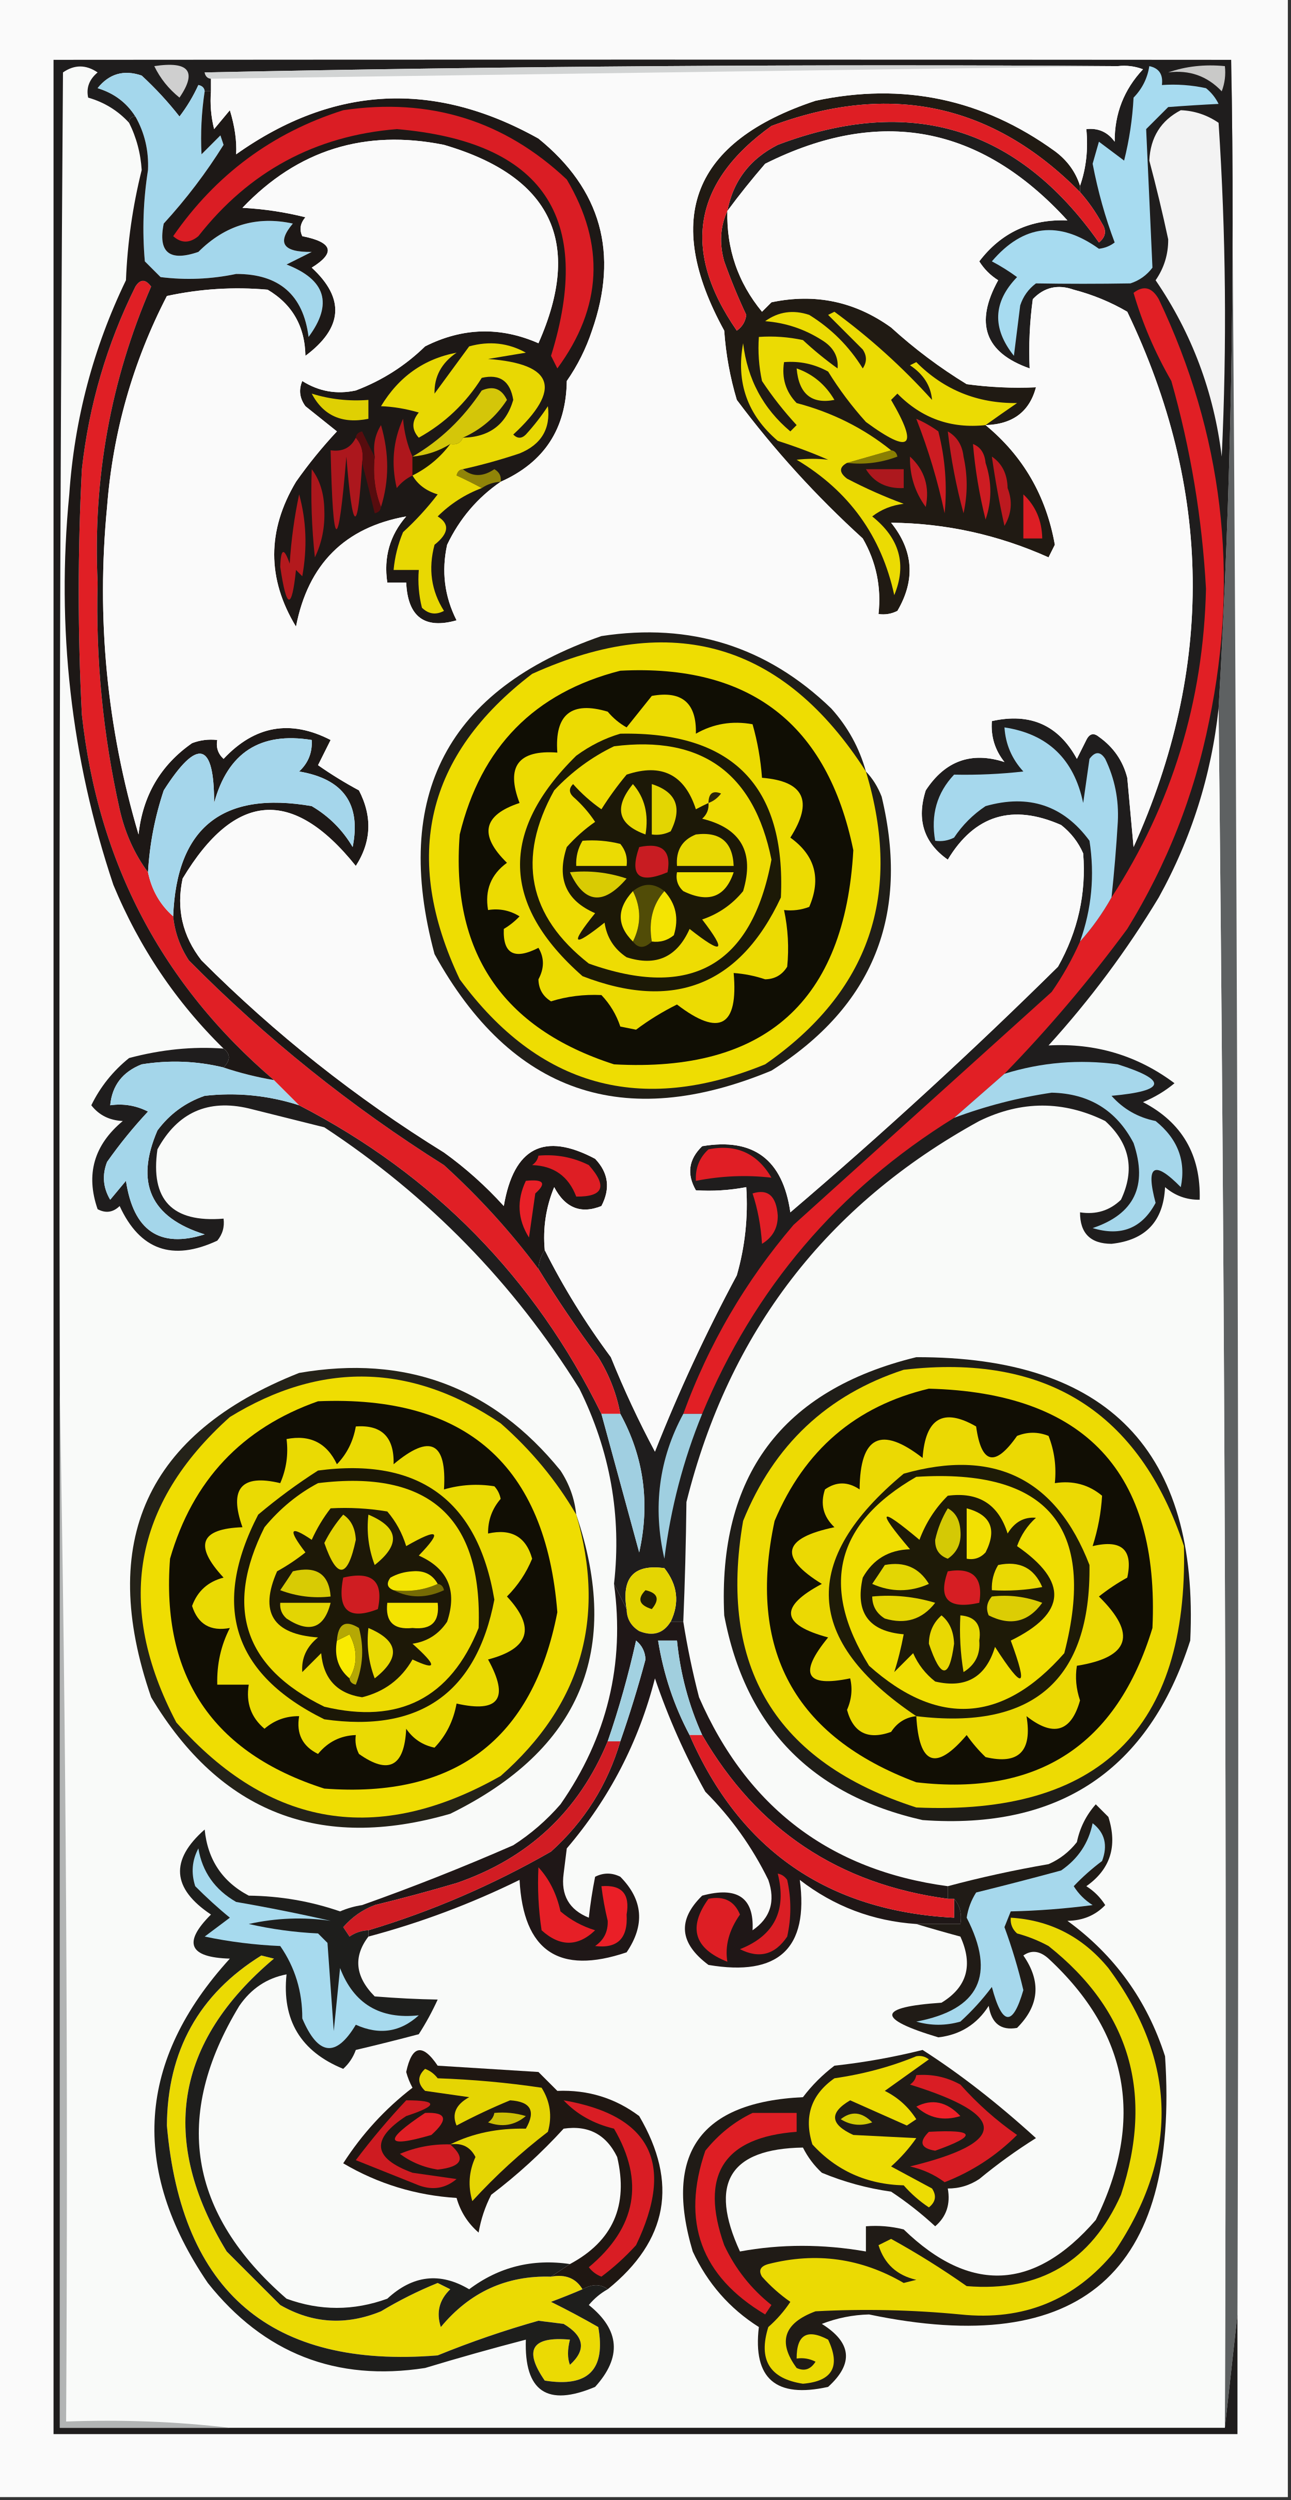 <?xml version="1.0" encoding="UTF-8"?>
<!DOCTYPE svg PUBLIC "-//W3C//DTD SVG 1.1//EN" "http://www.w3.org/Graphics/SVG/1.1/DTD/svg11.dtd">
<svg xmlns="http://www.w3.org/2000/svg" version="1.1" width="205px" height="397px" style="shape-rendering:geometricPrecision; text-rendering:geometricPrecision; image-rendering:optimizeQuality; fill-rule:evenodd; clip-rule:evenodd" xmlns:xlink="http://www.w3.org/1999/xlink">
<rect width="100%" height="100%" fill="#333333" stroke="none"/>
<g><path style="opacity:1" fill="#fafafa" d="M -0.5,-0.5 C 67.833,-0.5 136.167,-0.5 204.5,-0.5C 204.5,131.833 204.5,264.167 204.5,396.5C 136.167,396.5 67.833,396.5 -0.5,396.5C -0.5,264.167 -0.5,131.833 -0.5,-0.5 Z"/></g>
<g><path style="opacity:1" fill="#5e6162" d="M 195.5,9.5 C 196.5,128.666 196.833,247.999 196.5,367.5C 195.833,373.5 195.167,379.5 194.5,385.5C 194.833,294.332 194.499,203.332 193.5,112.5C 195.471,78.321 196.137,43.987 195.5,9.5 Z"/></g>
<g><path style="opacity:1" fill="#f9faf9" d="M 20.5,19.5 C 21.665,21.835 22.332,24.335 22.5,27C 21.069,32.734 20.236,38.567 20,44.5C 14.818,55.228 11.818,66.561 11,78.5C 8.934,99.699 11.268,120.366 18,140.5C 22.123,150.441 27.956,159.108 35.5,166.5C 30.609,166.14 25.609,166.64 20.5,168C 17.93,170.067 15.93,172.567 14.5,175.5C 15.714,177.069 17.381,177.902 19.5,178C 14.917,181.81 13.584,186.476 15.5,192C 16.784,192.684 17.951,192.517 19,191.5C 22.213,198.482 27.38,200.315 34.5,197C 35.337,195.989 35.67,194.822 35.5,193.5C 27.342,194.177 23.842,190.51 25,182.5C 28.187,176.643 33.02,174.477 39.5,176C 43.5,177 47.5,178 51.5,179C 68.046,189.879 81.546,203.712 92,220.5C 96.891,230.376 98.725,240.709 97.5,251.5C 99.24,264.208 96.407,275.875 89,286.5C 86.795,289.04 84.295,291.207 81.5,293C 73.519,296.488 65.519,299.654 57.5,302.5C 56.305,302.678 55.139,303.011 54,303.5C 49.335,301.891 44.501,301.058 39.5,301C 35.306,298.787 32.972,295.287 32.5,290.5C 26.967,295.362 27.301,299.862 33.5,304C 28.998,308.484 29.998,310.817 36.5,311C 21.792,327.141 20.625,344.307 33,362.5C 41.899,373.688 53.399,378.188 67.5,376C 72.84,374.385 78.173,372.885 83.5,371.5C 83.225,379.722 86.892,382.222 94.5,379C 98.769,374.291 98.436,369.958 93.5,366C 94.373,364.955 95.373,364.122 96.5,363.5C 106.056,355.774 107.723,346.608 101.5,336C 97.685,333.14 93.352,331.807 88.5,332C 87.5,331 86.5,330 85.5,329C 80.167,328.667 74.833,328.333 69.5,328C 67.08,324.414 65.413,324.747 64.5,329C 64.736,329.873 65.069,330.707 65.5,331.5C 61.153,334.848 57.486,338.848 54.5,343.5C 60.033,346.761 66.033,348.594 72.5,349C 73.116,351.179 74.283,353.012 76,354.5C 76.36,352.392 77.027,350.392 78,348.5C 82.133,345.369 85.966,341.869 89.5,338C 93.427,337.421 96.26,338.921 98,342.5C 99.819,350.187 97.319,355.854 90.5,359.5C 84.555,358.62 79.221,359.954 74.5,363.5C 69.882,360.753 65.548,361.253 61.5,365C 56.14,366.944 50.807,366.944 45.5,365C 29.904,351.465 27.404,335.965 38,318.5C 39.886,315.758 42.386,314.091 45.5,313.5C 44.745,320.746 47.745,325.746 54.5,328.5C 55.415,327.672 56.081,326.672 56.5,325.5C 59.848,324.713 63.181,323.879 66.5,323C 67.627,321.247 68.627,319.413 69.5,317.5C 66.335,317.449 63.002,317.282 59.5,317C 56.395,313.866 56.062,310.699 58.5,307.5C 66.786,305.293 74.786,302.293 82.5,298.5C 83.094,309.798 88.761,313.632 99.5,310C 102.448,305.659 102.115,301.659 98.5,298C 97.167,297.333 95.833,297.333 94.5,298C 94.067,300.172 93.734,302.339 93.5,304.5C 90.37,303.244 89.036,300.91 89.5,297.5C 89.667,296.167 89.833,294.833 90,293.5C 96.749,285.591 101.416,276.591 104,266.5C 106.117,272.736 108.784,278.736 112,284.5C 116.109,288.61 119.443,293.277 122,298.5C 123.168,301.893 122.334,304.559 119.5,306.5C 119.766,301.325 117.099,299.491 111.5,301C 107.537,304.883 107.87,308.549 112.5,312C 123.61,313.885 128.443,309.385 127,298.5C 132.45,302.706 138.616,305.039 145.5,305.5C 147.698,306.165 150.031,306.832 152.5,307.5C 154.559,312.033 153.559,315.533 149.5,318C 139.254,318.691 139.087,320.525 149,323.5C 152.466,323.101 155.132,321.434 157,318.5C 157.436,321.284 158.936,322.45 161.5,322C 165.037,318.471 165.37,314.637 162.5,310.5C 163.79,309.592 165.123,309.759 166.5,311C 179.269,322.853 181.769,336.686 174,352.5C 164.253,363.745 154.086,364.245 143.5,354C 141.527,353.505 139.527,353.338 137.5,353.5C 137.5,354.833 137.5,356.167 137.5,357.5C 130.655,356.307 123.989,356.307 117.5,357.5C 112.516,346.686 115.849,341.186 127.5,341C 128.257,342.512 129.257,343.846 130.5,345C 134.029,346.466 137.695,347.466 141.5,348C 143.977,349.643 146.31,351.476 148.5,353.5C 150.283,351.977 150.949,349.977 150.5,347.5C 152.308,347.509 153.975,347.009 155.5,346C 158.366,343.631 161.366,341.465 164.5,339.5C 158.375,333.925 152.375,329.259 146.5,325.5C 141.892,326.652 137.225,327.485 132.5,328C 130.597,329.447 128.93,331.114 127.5,333C 111.202,333.775 105.369,341.942 110,357.5C 112.352,362.559 115.852,366.559 120.5,369.5C 119.529,377.685 123.196,380.852 131.5,379C 135.582,375.303 135.249,371.97 130.5,369C 132.909,368.065 135.409,367.565 138,367.5C 171.632,374.538 187.299,360.872 185,326.5C 182.147,317.613 176.981,310.447 169.5,305C 171.941,304.964 173.941,304.131 175.5,302.5C 174.737,301.281 173.737,300.281 172.5,299.5C 176.314,296.813 177.48,293.147 176,288.5C 175.333,287.833 174.667,287.167 174,286.5C 172.473,288.221 171.473,290.221 171,292.5C 169.786,294.049 168.286,295.215 166.5,296C 161.027,296.942 155.694,298.109 150.5,299.5C 131.801,296.988 118.634,286.988 111,269.5C 109.972,265.527 109.139,261.527 108.5,257.5C 108.757,251.35 108.924,245.016 109,238.5C 115.741,211.481 131.241,191.314 155.5,178C 162.195,174.735 168.861,174.735 175.5,178C 179.414,181.569 180.247,185.736 178,190.5C 176.211,192.229 174.044,192.896 171.5,192.5C 171.489,195.822 173.155,197.489 176.5,197.5C 181.911,196.922 184.745,193.922 185,188.5C 186.584,189.861 188.418,190.528 190.5,190.5C 190.7,183.391 187.7,178.224 181.5,175C 183.332,174.252 184.999,173.252 186.5,172C 180.622,167.598 173.955,165.598 166.5,166C 173.104,158.731 178.937,150.898 184,142.5C 189.172,133.15 192.339,123.15 193.5,112.5C 194.499,203.332 194.833,294.332 194.5,385.5C 141.833,385.5 89.167,385.5 36.5,385.5C 28.016,384.507 19.349,384.174 10.5,384.5C 10.832,329.997 10.499,275.664 9.5,221.5C 9.333,151.499 9.5,81.499 10,11.5C 11.814,10.24 13.647,10.24 15.5,11.5C 14.167,12.62 13.667,13.953 14,15.5C 16.561,16.234 18.727,17.567 20.5,19.5 Z"/></g>
<g><path style="opacity:1" fill="#242219" d="M 91.5,240.5 C 98.819,262.01 92.152,277.844 71.5,288C 50.815,293.998 34.981,287.832 24,269.5C 15.446,244.752 23.28,227.586 47.5,218C 64.405,215.078 78.238,220.245 89,233.5C 90.411,235.65 91.245,237.984 91.5,240.5 Z"/></g>
<g><path style="opacity:1" fill="#1f1d1d" d="M 195.5,9.5 C 196.137,43.987 195.471,78.321 193.5,112.5C 192.339,123.15 189.172,133.15 184,142.5C 178.937,150.898 173.104,158.731 166.5,166C 173.955,165.598 180.622,167.598 186.5,172C 184.999,173.252 183.332,174.252 181.5,175C 187.7,178.224 190.7,183.391 190.5,190.5C 188.418,190.528 186.584,189.861 185,188.5C 184.745,193.922 181.911,196.922 176.5,197.5C 173.155,197.489 171.489,195.822 171.5,192.5C 174.044,192.896 176.211,192.229 178,190.5C 180.247,185.736 179.414,181.569 175.5,178C 168.861,174.735 162.195,174.735 155.5,178C 131.241,191.314 115.741,211.481 109,238.5C 108.924,245.016 108.757,251.35 108.5,257.5C 107.833,257.5 107.167,257.5 106.5,257.5C 107.936,254.499 107.603,251.665 105.5,249C 100.671,248.332 98.671,250.499 99.5,255.5C 98.833,254.167 98.167,252.833 97.5,251.5C 98.725,240.709 96.891,230.376 92,220.5C 81.546,203.712 68.046,189.879 51.5,179C 47.5,178 43.5,177 39.5,176C 33.02,174.477 28.187,176.643 25,182.5C 23.842,190.51 27.342,194.177 35.5,193.5C 35.67,194.822 35.337,195.989 34.5,197C 27.38,200.315 22.213,198.482 19,191.5C 17.951,192.517 16.784,192.684 15.5,192C 13.584,186.476 14.917,181.81 19.5,178C 17.381,177.902 15.714,177.069 14.5,175.5C 15.93,172.567 17.93,170.067 20.5,168C 25.609,166.64 30.609,166.14 35.5,166.5C 36.625,167.348 36.625,168.348 35.5,169.5C 31.22,168.46 26.887,168.294 22.5,169C 19.466,170.191 17.799,172.358 17.5,175.5C 19.604,175.201 21.604,175.534 23.5,176.5C 21.144,179.022 18.977,181.688 17,184.5C 16.192,186.579 16.359,188.579 17.5,190.5C 18.333,189.5 19.167,188.5 20,187.5C 21.188,195.422 25.355,198.256 32.5,196C 23.913,193.324 21.413,187.824 25,179.5C 26.938,176.894 29.438,175.061 32.5,174C 37.603,173.429 42.603,173.929 47.5,175.5C 68.866,186.533 84.866,202.867 95.5,224.5C 97.51,231.877 99.51,239.211 101.5,246.5C 103.243,238.681 102.243,231.347 98.5,224.5C 97.908,221.309 96.741,218.309 95,215.5C 91.612,210.952 88.445,206.286 85.5,201.5C 85.557,200.391 85.89,199.391 86.5,198.5C 89.448,204.372 92.948,210.039 97,215.5C 99.076,220.651 101.41,225.651 104,230.5C 107.786,220.927 112.12,211.593 117,202.5C 118.309,197.934 118.809,193.267 118.5,188.5C 115.824,189.008 113.157,189.175 110.5,189C 109.018,186.408 109.352,184.075 111.5,182C 119.638,180.618 124.305,184.118 125.5,192.5C 140.168,179.996 154.335,166.996 168,153.5C 171.173,147.85 172.506,141.85 172,135.5C 171.215,133.714 170.049,132.214 168.5,131C 160.762,127.588 154.762,129.422 150.5,136.5C 146.686,133.813 145.52,130.147 147,125.5C 150.077,120.801 154.243,119.301 159.5,121C 157.984,119.103 157.317,116.936 157.5,114.5C 163.59,113.137 168.09,115.137 171,120.5C 171.5,119.5 172,118.5 172.5,117.5C 173.002,116.479 173.668,116.312 174.5,117C 176.81,118.637 178.31,120.804 179,123.5C 179.333,127.167 179.667,130.833 180,134.5C 192.852,106.016 192.519,77.683 179,49.5C 176.376,47.965 173.543,46.798 170.5,46C 167.975,45.104 165.808,45.604 164,47.5C 163.501,51.152 163.335,54.818 163.5,58.5C 156.393,55.999 154.727,51.333 158.5,44.5C 157.263,43.719 156.263,42.719 155.5,41.5C 158.986,36.925 163.653,34.758 169.5,35C 155.715,19.884 139.715,16.884 121.5,26C 119.361,28.478 117.361,30.978 115.5,33.5C 116.414,28.742 119.081,25.242 123.5,23C 144.595,15.02 161.595,20.187 174.5,38.5C 175.583,37.635 175.749,36.635 175,35.5C 174.003,33.677 172.836,32.01 171.5,30.5C 171.5,30.167 171.5,29.833 171.5,29.5C 172.477,26.713 172.81,23.713 172.5,20.5C 174.39,20.297 175.89,20.963 177,22.5C 176.978,18.048 178.478,14.214 181.5,11C 180.207,10.51 178.873,10.343 177.5,10.5C 129.162,10.167 80.829,10.5 32.5,11.5C 32.624,12.107 32.957,12.44 33.5,12.5C 33.5,13.167 33.5,13.833 33.5,14.5C 33.167,14.5 32.833,14.5 32.5,14.5C 32.44,13.957 32.107,13.624 31.5,13.5C 30.684,15.287 29.684,16.954 28.5,18.5C 26.712,16.209 24.712,14.043 22.5,12C 19.672,11.031 17.338,11.697 15.5,14C 18.106,14.792 20.106,16.292 21.5,18.5C 20.833,18.5 20.5,18.833 20.5,19.5C 18.727,17.567 16.561,16.234 14,15.5C 13.667,13.953 14.167,12.62 15.5,11.5C 13.647,10.24 11.814,10.24 10,11.5C 9.5,81.499 9.333,151.499 9.5,221.5C 9.5,276.167 9.5,330.833 9.5,385.5C 18.5,385.5 27.5,385.5 36.5,385.5C 89.167,385.5 141.833,385.5 194.5,385.5C 195.167,379.5 195.833,373.5 196.5,367.5C 196.5,373.833 196.5,380.167 196.5,386.5C 133.833,386.5 71.167,386.5 8.5,386.5C 8.5,260.833 8.5,135.167 8.5,9.5C 70.979,9.453 133.313,9.453 195.5,9.5 Z"/></g>
<g><path style="opacity:1" fill="#e21f26" d="M 119.5,189.5 C 121.939,188.733 123.272,189.9 123.5,193C 123.532,194.971 122.698,196.471 121,197.5C 120.817,194.635 120.317,191.969 119.5,189.5 Z"/></g>
<g><path style="opacity:1" fill="#e11f25" d="M 159.5,170.5 C 156.808,172.862 154.141,175.196 151.5,177.5C 133.095,188.9 119.762,204.567 111.5,224.5C 110.5,224.5 109.5,224.5 108.5,224.5C 112.525,213.45 118.358,203.45 126,194.5C 139.667,182.167 153.333,169.833 167,157.5C 168.765,154.968 170.265,152.301 171.5,149.5C 173.4,147.381 175.066,145.047 176.5,142.5C 186.095,127.706 191.095,111.372 191.5,93.5C 190.894,82.3 189.06,71.3 186,60.5C 183.402,55.984 181.402,51.317 180,46.5C 181.587,45.273 182.921,45.606 184,47.5C 194.169,68.866 196.836,91.199 192,114.5C 189.632,126.268 185.299,137.268 179,147.5C 172.929,155.721 166.429,163.388 159.5,170.5 Z"/></g>
<g><path style="opacity:1" fill="#a4d6ea" d="M 35.5,169.5 C 38.112,170.371 40.779,171.037 43.5,171.5C 44.833,172.833 46.167,174.167 47.5,175.5C 42.603,173.929 37.603,173.429 32.5,174C 29.438,175.061 26.938,176.894 25,179.5C 21.413,187.824 23.913,193.324 32.5,196C 25.355,198.256 21.188,195.422 20,187.5C 19.167,188.5 18.333,189.5 17.5,190.5C 16.359,188.579 16.192,186.579 17,184.5C 18.977,181.688 21.144,179.022 23.5,176.5C 21.604,175.534 19.604,175.201 17.5,175.5C 17.799,172.358 19.466,170.191 22.5,169C 26.887,168.294 31.22,168.46 35.5,169.5 Z"/></g>
<g><path style="opacity:1" fill="#a6d7eb" d="M 151.5,177.5 C 154.141,175.196 156.808,172.862 159.5,170.5C 165.371,168.677 171.371,168.177 177.5,169C 185.513,171.547 185.179,173.214 176.5,174C 178.377,176.106 180.71,177.439 183.5,178C 187.015,180.833 188.348,184.333 187.5,188.5C 183.231,184.168 181.898,185.001 183.5,191C 181.344,195.04 178.011,196.374 173.5,195C 180.11,192.792 182.276,188.292 180,181.5C 177.283,176.304 172.95,173.637 167,173.5C 161.675,174.29 156.508,175.623 151.5,177.5 Z"/></g>
<g><path style="opacity:1" fill="#e01f25" d="M 23.5,138.5 C 24.079,141.331 25.412,143.664 27.5,145.5C 27.755,148.016 28.589,150.35 30,152.5C 42.234,164.873 55.734,175.706 70.5,185C 76.105,190.097 81.105,195.597 85.5,201.5C 88.445,206.286 91.612,210.952 95,215.5C 96.741,218.309 97.908,221.309 98.5,224.5C 97.5,224.5 96.5,224.5 95.5,224.5C 84.866,202.867 68.866,186.533 47.5,175.5C 46.167,174.167 44.833,172.833 43.5,171.5C 25.75,156.341 15.584,137.008 13,113.5C 12.333,100.5 12.333,87.5 13,74.5C 14.127,64.323 16.96,54.657 21.5,45.5C 22.274,44.289 23.107,44.289 24,45.5C 17.566,60.366 14.733,76.032 15.5,92.5C 15.185,104.649 16.352,116.649 19,128.5C 19.852,132.264 21.352,135.597 23.5,138.5 Z"/></g>
<g><path style="opacity:1" fill="#a6d8ed" d="M 176.5,142.5 C 175.066,145.047 173.4,147.381 171.5,149.5C 173.35,144.317 173.85,138.983 173,133.5C 168.869,127.885 163.369,126.052 156.5,128C 154.5,129.333 152.833,131 151.5,133C 150.552,133.483 149.552,133.649 148.5,133.5C 147.769,129.397 148.769,125.897 151.5,123C 155.229,123.077 158.896,122.91 162.5,122.5C 160.673,120.513 159.673,118.179 159.5,115.5C 166.377,116.541 170.544,120.541 172,127.5C 172.333,125.167 172.667,122.833 173,120.5C 173.893,119.289 174.726,119.289 175.5,120.5C 177.013,123.632 177.68,126.966 177.5,130.5C 177.261,134.516 176.928,138.516 176.5,142.5 Z"/></g>
<g><path style="opacity:1" fill="#201a13" d="M 171.5,29.5 C 171.5,29.833 171.5,30.167 171.5,30.5C 157.648,16.46 141.315,12.96 122.5,20C 110.018,28.948 108.185,39.781 117,52.5C 117.87,51.892 118.37,51.059 118.5,50C 117.195,47.224 116.029,44.39 115,41.5C 114.199,38.633 114.366,35.966 115.5,33.5C 115.351,39.531 117.184,44.864 121,49.5C 121.5,49 122,48.5 122.5,48C 129.431,46.538 135.764,47.872 141.5,52C 145.217,55.385 149.217,58.385 153.5,61C 157.152,61.499 160.818,61.665 164.5,61.5C 163.473,65.377 160.806,67.377 156.5,67.5C 162.462,72.413 166.128,78.746 167.5,86.5C 167.167,87.167 166.833,87.833 166.5,88.5C 158.502,84.916 150.168,83.082 141.5,83C 145.051,87.415 145.384,92.082 142.5,97C 141.552,97.483 140.552,97.65 139.5,97.5C 139.965,93.208 139.132,89.208 137,85.5C 129.595,78.765 122.928,71.432 117,63.5C 115.927,59.916 115.26,56.25 115,52.5C 105.181,34.626 110.014,22.459 129.5,16C 143.38,13.042 156.046,15.709 167.5,24C 169.464,25.451 170.797,27.284 171.5,29.5 Z"/></g>
<g><path style="opacity:1" fill="#a4d7ec" d="M 32.5,14.5 C 31.995,17.841 31.828,21.174 32,24.5C 33,23.5 34,22.5 35,21.5C 35.167,22 35.333,22.5 35.5,23C 32.731,27.44 29.565,31.607 26,35.5C 25.066,40.083 26.9,41.583 31.5,40C 35.748,35.749 40.748,34.249 46.5,35.5C 43.92,38.569 44.92,40.069 49.5,40C 48.167,40.667 46.833,41.333 45.5,42C 51.725,44.413 52.892,48.247 49,53.5C 48.15,46.82 44.316,43.487 37.5,43.5C 33.514,44.333 29.514,44.499 25.5,44C 24.667,43.167 23.833,42.333 23,41.5C 22.574,36.66 22.74,31.827 23.5,27C 23.636,23.927 22.97,21.093 21.5,18.5C 20.106,16.292 18.106,14.792 15.5,14C 17.338,11.697 19.672,11.031 22.5,12C 24.712,14.043 26.712,16.209 28.5,18.5C 29.684,16.954 30.684,15.287 31.5,13.5C 32.107,13.624 32.44,13.957 32.5,14.5 Z"/></g>
<g><path style="opacity:1" fill="#a7dbf0" d="M 182.5,10.5 C 184.048,10.821 184.715,11.821 184.5,13.5C 186.857,13.337 189.19,13.503 191.5,14C 192.357,14.689 193.023,15.522 193.5,16.5C 190.998,16.621 188.332,16.788 185.5,17C 184.333,18.167 183.167,19.333 182,20.5C 182.333,27.833 182.667,35.167 183,42.5C 182.097,43.701 180.931,44.535 179.5,45C 174.495,45.082 169.495,45.082 164.5,45C 163.299,45.903 162.465,47.069 162,48.5C 161.667,51.167 161.333,53.833 161,56.5C 157.509,52.122 157.676,47.956 161.5,44C 160.241,43.077 158.908,42.243 157.5,41.5C 162.502,35.636 168.169,34.969 174.5,39.5C 175.442,39.392 176.275,39.059 177,38.5C 175.514,34.578 174.347,30.411 173.5,26C 173.833,24.833 174.167,23.667 174.5,22.5C 175.833,23.5 177.167,24.5 178.5,25.5C 179.324,22.215 179.824,18.882 180,15.5C 181.372,14.09 182.205,12.423 182.5,10.5 Z"/></g>
<g><path style="opacity:1" fill="#de1e24" d="M 171.5,30.5 C 172.836,32.01 174.003,33.677 175,35.5C 175.749,36.635 175.583,37.635 174.5,38.5C 161.595,20.187 144.595,15.02 123.5,23C 119.081,25.242 116.414,28.742 115.5,33.5C 114.366,35.966 114.199,38.633 115,41.5C 116.029,44.39 117.195,47.224 118.5,50C 118.37,51.059 117.87,51.892 117,52.5C 108.185,39.781 110.018,28.948 122.5,20C 141.315,12.96 157.648,16.46 171.5,30.5 Z"/></g>
<g><path style="opacity:1" fill="#1d1816" d="M 32.5,14.5 C 32.833,14.5 33.167,14.5 33.5,14.5C 33.338,16.527 33.505,18.527 34,20.5C 34.833,19.5 35.667,18.5 36.5,17.5C 37.278,20.033 37.611,22.366 37.5,24.5C 52.93,13.565 68.93,12.732 85.5,22C 95.462,30.078 98.295,40.244 94,52.5C 93.044,55.377 91.71,58.044 90,60.5C 89.9,68.094 86.4,73.427 79.5,76.5C 75.811,79.029 72.978,82.362 71,86.5C 70.078,90.701 70.578,94.701 72.5,98.5C 67.413,99.942 64.746,97.942 64.5,92.5C 63.5,92.5 62.5,92.5 61.5,92.5C 60.9,88.484 61.9,84.984 64.5,82C 54.757,83.742 48.924,89.576 47,99.5C 42.388,91.899 42.388,84.232 47,76.5C 48.977,73.688 51.144,71.022 53.5,68.5C 51.833,67.167 50.167,65.833 48.5,64.5C 47.572,63.232 47.405,61.899 48,60.5C 50.633,62.16 53.467,62.66 56.5,62C 60.675,60.416 64.341,58.082 67.5,55C 73.441,52.006 79.441,51.839 85.5,54.5C 92.591,38.509 87.591,28.009 70.5,23C 57.925,20.473 47.259,23.806 38.5,33C 41.882,33.176 45.215,33.676 48.5,34.5C 47.674,35.451 47.508,36.451 48,37.5C 52.845,38.457 53.345,40.123 49.5,42.5C 54.798,47.385 54.465,52.052 48.5,56.5C 48.415,51.822 46.415,48.322 42.5,46C 37.132,45.522 31.799,45.855 26.5,47C 21.082,57.5 17.916,68.666 17,80.5C 15.296,98.169 16.962,115.502 22,132.5C 22.669,126.319 25.503,121.486 30.5,118C 31.793,117.51 33.127,117.343 34.5,117.5C 34.281,118.675 34.614,119.675 35.5,120.5C 40.449,115.211 46.115,114.211 52.5,117.5C 51.833,118.833 51.167,120.167 50.5,121.5C 52.583,122.959 54.75,124.292 57,125.5C 59.144,129.65 58.977,133.65 56.5,137.5C 46.48,124.999 37.313,125.666 29,139.5C 27.97,144.28 28.97,148.613 32,152.5C 43.682,164.19 56.516,174.356 70.5,183C 73.949,185.482 77.116,188.315 80,191.5C 81.577,182.205 86.41,179.705 94.5,184C 96.619,186.218 96.952,188.718 95.5,191.5C 92.246,192.81 89.746,191.81 88,188.5C 86.684,191.688 86.184,195.022 86.5,198.5C 85.89,199.391 85.557,200.391 85.5,201.5C 81.105,195.597 76.105,190.097 70.5,185C 55.734,175.706 42.234,164.873 30,152.5C 28.589,150.35 27.755,148.016 27.5,145.5C 28.035,131.377 35.368,125.543 49.5,128C 52.237,129.614 54.403,131.781 56,134.5C 57.367,127.68 54.533,123.68 47.5,122.5C 48.95,121.15 49.617,119.484 49.5,117.5C 41.339,116.165 36.172,119.499 34,127.5C 34.029,117.774 31.362,117.107 26,125.5C 24.588,129.728 23.754,134.061 23.5,138.5C 21.352,135.597 19.852,132.264 19,128.5C 16.352,116.649 15.185,104.649 15.5,92.5C 14.733,76.032 17.566,60.366 24,45.5C 23.107,44.289 22.274,44.289 21.5,45.5C 16.96,54.657 14.127,64.323 13,74.5C 12.333,87.5 12.333,100.5 13,113.5C 15.584,137.008 25.75,156.341 43.5,171.5C 40.779,171.037 38.112,170.371 35.5,169.5C 36.625,168.348 36.625,167.348 35.5,166.5C 27.956,159.108 22.123,150.441 18,140.5C 11.268,120.366 8.934,99.699 11,78.5C 11.818,66.561 14.818,55.228 20,44.5C 20.236,38.567 21.069,32.734 22.5,27C 22.332,24.335 21.665,21.835 20.5,19.5C 20.5,18.833 20.833,18.5 21.5,18.5C 22.97,21.093 23.636,23.927 23.5,27C 22.74,31.827 22.574,36.66 23,41.5C 23.833,42.333 24.667,43.167 25.5,44C 29.514,44.499 33.514,44.333 37.5,43.5C 44.316,43.487 48.15,46.82 49,53.5C 52.892,48.247 51.725,44.413 45.5,42C 46.833,41.333 48.167,40.667 49.5,40C 44.92,40.069 43.92,38.569 46.5,35.5C 40.748,34.249 35.748,35.749 31.5,40C 26.9,41.583 25.066,40.083 26,35.5C 29.565,31.607 32.731,27.44 35.5,23C 35.333,22.5 35.167,22 35,21.5C 34,22.5 33,23.5 32,24.5C 31.828,21.174 31.995,17.841 32.5,14.5 Z"/></g>
<g><path style="opacity:1" fill="#e82027" d="M 83.5,187.5 C 86.336,187.202 86.836,187.869 85,189.5C 84.667,191.833 84.333,194.167 84,196.5C 82.185,193.616 82.018,190.616 83.5,187.5 Z"/></g>
<g><path style="opacity:1" fill="#a5d6eb" d="M 27.5,145.5 C 25.412,143.664 24.079,141.331 23.5,138.5C 23.754,134.061 24.588,129.728 26,125.5C 31.362,117.107 34.029,117.774 34,127.5C 36.172,119.499 41.339,116.165 49.5,117.5C 49.617,119.484 48.95,121.15 47.5,122.5C 54.533,123.68 57.367,127.68 56,134.5C 54.403,131.781 52.237,129.614 49.5,128C 35.368,125.543 28.035,131.377 27.5,145.5 Z"/></g>
<g><path style="opacity:1" fill="#da1d24" d="M 54.5,17.5 C 68.221,15.465 80.055,19.131 90,28.5C 96.126,38.828 95.626,48.828 88.5,58.5C 88.167,57.833 87.833,57.167 87.5,56.5C 94.339,34.481 86.172,22.482 63,20.5C 50.06,21.555 39.56,27.221 31.5,37.5C 30.109,38.645 28.776,38.645 27.5,37.5C 34.261,27.729 43.261,21.062 54.5,17.5 Z"/></g>
<g><path style="opacity:1" fill="#f3f3f3" d="M 187.5,17.5 C 189.677,17.586 191.677,18.253 193.5,19.5C 194.666,37.157 194.833,54.824 194,72.5C 192.756,62.261 189.256,52.928 183.5,44.5C 184.851,42.545 185.518,40.379 185.5,38C 184.604,33.81 183.604,29.644 182.5,25.5C 182.672,21.807 184.339,19.141 187.5,17.5 Z"/></g>
<g><path style="opacity:1" fill="#fafafa" d="M 177.5,10.5 C 178.873,10.343 180.207,10.51 181.5,11C 178.478,14.214 176.978,18.048 177,22.5C 175.89,20.963 174.39,20.297 172.5,20.5C 172.81,23.713 172.477,26.713 171.5,29.5C 170.797,27.284 169.464,25.451 167.5,24C 156.046,15.709 143.38,13.042 129.5,16C 110.014,22.459 105.181,34.626 115,52.5C 115.26,56.25 115.927,59.916 117,63.5C 122.928,71.432 129.595,78.765 137,85.5C 139.132,89.208 139.965,93.208 139.5,97.5C 140.552,97.65 141.552,97.483 142.5,97C 145.384,92.082 145.051,87.415 141.5,83C 150.168,83.082 158.502,84.916 166.5,88.5C 166.833,87.833 167.167,87.167 167.5,86.5C 166.128,78.746 162.462,72.413 156.5,67.5C 160.806,67.377 163.473,65.377 164.5,61.5C 160.818,61.665 157.152,61.499 153.5,61C 149.217,58.385 145.217,55.385 141.5,52C 135.764,47.872 129.431,46.538 122.5,48C 122,48.5 121.5,49 121,49.5C 117.184,44.864 115.351,39.531 115.5,33.5C 117.361,30.978 119.361,28.478 121.5,26C 139.715,16.884 155.715,19.884 169.5,35C 163.653,34.758 158.986,36.925 155.5,41.5C 156.263,42.719 157.263,43.719 158.5,44.5C 154.727,51.333 156.393,55.999 163.5,58.5C 163.335,54.818 163.501,51.152 164,47.5C 165.808,45.604 167.975,45.104 170.5,46C 173.543,46.798 176.376,47.965 179,49.5C 192.519,77.683 192.852,106.016 180,134.5C 179.667,130.833 179.333,127.167 179,123.5C 178.31,120.804 176.81,118.637 174.5,117C 173.668,116.312 173.002,116.479 172.5,117.5C 172,118.5 171.5,119.5 171,120.5C 168.09,115.137 163.59,113.137 157.5,114.5C 157.317,116.936 157.984,119.103 159.5,121C 154.243,119.301 150.077,120.801 147,125.5C 145.52,130.147 146.686,133.813 150.5,136.5C 154.762,129.422 160.762,127.588 168.5,131C 170.049,132.214 171.215,133.714 172,135.5C 172.506,141.85 171.173,147.85 168,153.5C 154.335,166.996 140.168,179.996 125.5,192.5C 124.305,184.118 119.638,180.618 111.5,182C 109.352,184.075 109.018,186.408 110.5,189C 113.157,189.175 115.824,189.008 118.5,188.5C 118.809,193.267 118.309,197.934 117,202.5C 112.12,211.593 107.786,220.927 104,230.5C 101.41,225.651 99.076,220.651 97,215.5C 92.948,210.039 89.448,204.372 86.5,198.5C 86.184,195.022 86.684,191.688 88,188.5C 89.746,191.81 92.246,192.81 95.5,191.5C 96.952,188.718 96.619,186.218 94.5,184C 86.41,179.705 81.577,182.205 80,191.5C 77.116,188.315 73.949,185.482 70.5,183C 56.516,174.356 43.682,164.19 32,152.5C 28.97,148.613 27.97,144.28 29,139.5C 37.313,125.666 46.48,124.999 56.5,137.5C 58.977,133.65 59.144,129.65 57,125.5C 54.75,124.292 52.583,122.959 50.5,121.5C 51.167,120.167 51.833,118.833 52.5,117.5C 46.115,114.211 40.449,115.211 35.5,120.5C 34.614,119.675 34.281,118.675 34.5,117.5C 33.127,117.343 31.793,117.51 30.5,118C 25.503,121.486 22.669,126.319 22,132.5C 16.962,115.502 15.296,98.169 17,80.5C 17.916,68.666 21.082,57.5 26.5,47C 31.799,45.855 37.132,45.522 42.5,46C 46.415,48.322 48.415,51.822 48.5,56.5C 54.465,52.052 54.798,47.385 49.5,42.5C 53.345,40.123 52.845,38.457 48,37.5C 47.508,36.451 47.674,35.451 48.5,34.5C 45.215,33.676 41.882,33.176 38.5,33C 47.259,23.806 57.925,20.473 70.5,23C 87.591,28.009 92.591,38.509 85.5,54.5C 79.441,51.839 73.441,52.006 67.5,55C 64.341,58.082 60.675,60.416 56.5,62C 53.467,62.66 50.633,62.16 48,60.5C 47.405,61.899 47.572,63.232 48.5,64.5C 50.167,65.833 51.833,67.167 53.5,68.5C 51.144,71.022 48.977,73.688 47,76.5C 42.388,84.232 42.388,91.899 47,99.5C 48.924,89.576 54.757,83.742 64.5,82C 61.9,84.984 60.9,88.484 61.5,92.5C 62.5,92.5 63.5,92.5 64.5,92.5C 64.746,97.942 67.413,99.942 72.5,98.5C 70.578,94.701 70.078,90.701 71,86.5C 72.978,82.362 75.811,79.029 79.5,76.5C 86.4,73.427 89.9,68.094 90,60.5C 91.71,58.044 93.044,55.377 94,52.5C 98.295,40.244 95.462,30.078 85.5,22C 68.93,12.732 52.93,13.565 37.5,24.5C 37.611,22.366 37.278,20.033 36.5,17.5C 35.667,18.5 34.833,19.5 34,20.5C 33.505,18.527 33.338,16.527 33.5,14.5C 33.5,13.833 33.5,13.167 33.5,12.5C 81.5,11.833 129.5,11.167 177.5,10.5 Z"/></g>
<g><path style="opacity:1" fill="#de1e24" d="M 85.5,183.5 C 88.32,183.248 90.987,183.748 93.5,185C 96.49,188.379 95.824,190.045 91.5,190C 90.278,186.777 87.944,185.111 84.5,185C 85.056,184.617 85.389,184.117 85.5,183.5 Z"/></g>
<g><path style="opacity:1" fill="#e01e25" d="M 112.5,182.5 C 116.91,181.623 120.243,183.123 122.5,187C 118.568,186.538 114.568,186.705 110.5,187.5C 110.392,185.486 111.058,183.82 112.5,182.5 Z"/></g>
<g><path style="opacity:1" fill="#201e18" d="M 137.5,122.5 C 138.558,123.6 139.392,124.934 140,126.5C 144.497,145.284 138.663,159.784 122.5,170C 99.019,179.73 81.186,173.563 69,151.5C 62.224,126.317 71.058,109.483 95.5,101C 109.651,98.83 121.818,102.663 132,112.5C 134.619,115.406 136.453,118.739 137.5,122.5 Z"/></g>
<g><path style="opacity:1" fill="#eedd02" d="M 137.5,122.5 C 143.39,141.999 138.057,157.499 121.5,169C 101.733,177.074 85.567,172.574 73,155.5C 63.785,136.058 67.618,119.891 84.5,107C 106.756,96.922 124.422,102.089 137.5,122.5 Z"/></g>
<g><path style="opacity:1" fill="#100e04" d="M 98.5,106.5 C 119.05,105.432 131.384,114.932 135.5,135C 134.164,159.002 121.498,170.336 97.5,169C 79.722,163.276 71.555,151.109 73,132.5C 76.361,118.64 84.861,109.973 98.5,106.5 Z"/></g>
<g><path style="opacity:1" fill="#ecdb02" d="M 103.5,110.5 C 108.294,109.627 110.627,111.627 110.5,116.5C 113.271,114.914 116.271,114.414 119.5,115C 120.282,117.74 120.782,120.574 121,123.5C 127.691,124.039 129.191,127.206 125.5,133C 129.432,135.831 130.432,139.498 128.5,144C 127.207,144.49 125.873,144.657 124.5,144.5C 125.135,147.493 125.301,150.493 125,153.5C 124.196,154.804 123.029,155.471 121.5,155.5C 119.865,154.954 118.199,154.62 116.5,154.5C 117.251,163.013 114.251,164.679 107.5,159.5C 105.194,160.647 103.027,161.98 101,163.5C 100.167,163.333 99.333,163.167 98.5,163C 97.87,161.108 96.87,159.441 95.5,158C 92.696,157.871 90.03,158.204 87.5,159C 86.195,158.196 85.529,157.029 85.5,155.5C 86.446,153.742 86.446,152.075 85.5,150.5C 81.672,152.457 79.838,151.457 80,147.5C 80.925,146.953 81.758,146.287 82.5,145.5C 80.955,144.548 79.288,144.215 77.5,144.5C 76.959,141.348 77.959,138.848 80.5,137C 76.012,132.6 76.679,129.433 82.5,127.5C 80.29,121.708 82.29,119.041 88.5,119.5C 88.052,113.445 90.719,111.279 96.5,113C 97.354,114.022 98.354,114.855 99.5,115.5C 100.857,113.814 102.19,112.148 103.5,110.5 Z"/></g>
<g><path style="opacity:1" fill="#1c1906" d="M 98.5,116.5 C 116.312,116.145 124.812,124.812 124,142.5C 117.483,156.431 106.983,160.597 92.5,155C 79.613,143.684 79.279,132.018 91.5,120C 93.713,118.384 96.047,117.217 98.5,116.5 Z"/></g>
<g><path style="opacity:1" fill="#eedc03" d="M 97.5,118.5 C 111.394,116.722 119.727,122.722 122.5,136.5C 119.387,153.275 109.721,158.775 93.5,153C 83.858,145.44 82.024,136.273 88,125.5C 90.79,122.535 93.957,120.202 97.5,118.5 Z"/></g>
<g><path style="opacity:1" fill="#1c1807" d="M 112.5,127.5 C 112.586,128.496 112.252,129.329 111.5,130C 117.672,131.508 119.839,135.341 118,141.5C 116.269,143.617 114.102,145.117 111.5,146C 115.479,151.185 114.812,151.685 109.5,147.5C 107.5,151.997 104.166,153.497 99.5,152C 97.513,150.681 96.346,148.848 96,146.5C 90.922,150.545 90.422,150.045 94.5,145C 89.855,142.988 88.355,139.488 90,134.5C 91.351,132.981 92.851,131.648 94.5,130.5C 93.52,129.019 92.353,127.685 91,126.5C 90.333,125.833 90.333,125.167 91,124.5C 92.351,126.019 93.851,127.352 95.5,128.5C 96.711,126.578 98.044,124.745 99.5,123C 105.048,121.143 108.714,122.976 110.5,128.5C 111.183,128.137 111.85,127.804 112.5,127.5 Z"/></g>
<g><path style="opacity:1" fill="#514c07" d="M 100.5,141.5 C 102.167,140.167 103.833,140.167 105.5,141.5C 103.631,143.635 102.964,146.302 103.5,149.5C 102.348,150.625 101.348,150.625 100.5,149.5C 101.833,146.833 101.833,144.167 100.5,141.5 Z"/></g>
<g><path style="opacity:1" fill="#f4e402" d="M 105.5,141.5 C 107.333,143.496 107.833,145.829 107,148.5C 105.989,149.337 104.822,149.67 103.5,149.5C 102.964,146.302 103.631,143.635 105.5,141.5 Z"/></g>
<g><path style="opacity:1" fill="#f2e403" d="M 100.5,141.5 C 101.833,144.167 101.833,146.833 100.5,149.5C 97.925,146.955 97.925,144.288 100.5,141.5 Z"/></g>
<g><path style="opacity:1" fill="#d9cb03" d="M 90.5,138.5 C 93.572,138.183 96.572,138.516 99.5,139.5C 95.8,143.815 92.8,143.481 90.5,138.5 Z"/></g>
<g><path style="opacity:1" fill="#f0e002" d="M 107.5,138.5 C 110.5,138.5 113.5,138.5 116.5,138.5C 115.193,142.454 112.526,143.454 108.5,141.5C 107.614,140.675 107.281,139.675 107.5,138.5 Z"/></g>
<g><path style="opacity:1" fill="#c81c22" d="M 101.5,134.5 C 105.138,133.737 106.638,135.07 106,138.5C 101.415,140.413 99.915,139.079 101.5,134.5 Z"/></g>
<g><path style="opacity:1" fill="#e8d803" d="M 110.5,132.5 C 114.349,132.019 116.349,133.686 116.5,137.5C 113.5,137.5 110.5,137.5 107.5,137.5C 107.31,135.041 108.31,133.374 110.5,132.5 Z"/></g>
<g><path style="opacity:1" fill="#ebdb03" d="M 92.5,133.5 C 94.527,133.338 96.527,133.505 98.5,134C 99.337,135.011 99.67,136.178 99.5,137.5C 96.833,137.5 94.167,137.5 91.5,137.5C 91.433,136.041 91.766,134.708 92.5,133.5 Z"/></g>
<g><path style="opacity:1" fill="#e3d502" d="M 103.5,124.5 C 107.392,125.742 108.392,128.242 106.5,132C 105.552,132.483 104.552,132.649 103.5,132.5C 103.5,129.833 103.5,127.167 103.5,124.5 Z"/></g>
<g><path style="opacity:1" fill="#eada04" d="M 100.5,124.5 C 102.369,126.635 103.036,129.302 102.5,132.5C 98.105,130.923 97.438,128.256 100.5,124.5 Z"/></g>
<g><path style="opacity:1" fill="#2b250a" d="M 112.5,127.5 C 112.517,125.972 113.184,125.472 114.5,126C 113.956,126.717 113.289,127.217 112.5,127.5 Z"/></g>
<g><path style="opacity:1" fill="#b3191d" d="M 47.5,78.5 C 48.647,82.646 48.814,86.98 48,91.5C 47.667,91.167 47.333,90.833 47,90.5C 46.325,96.942 45.492,96.775 44.5,90C 44.594,87.046 45.094,86.879 46,89.5C 46.24,85.748 46.74,82.081 47.5,78.5 Z"/></g>
<g><path style="opacity:1" fill="#dc1e24" d="M 162.5,78.5 C 164.448,80.32 165.448,82.654 165.5,85.5C 164.5,85.5 163.5,85.5 162.5,85.5C 162.5,83.167 162.5,80.833 162.5,78.5 Z"/></g>
<g><path style="opacity:1" fill="#ac171d" d="M 56.5,69.5 C 57.434,70.568 57.768,71.901 57.5,73.5C 56.82,85.161 55.987,84.828 55,72.5C 53.703,88.185 52.869,87.852 52.5,71.5C 54.38,71.771 55.713,71.104 56.5,69.5 Z"/></g>
<g><path style="opacity:1" fill="#bc191f" d="M 157.5,72.5 C 159.117,73.589 159.95,75.256 160,77.5C 160.808,79.579 160.641,81.579 159.5,83.5C 158.687,79.838 158.021,76.172 157.5,72.5 Z"/></g>
<g><path style="opacity:1" fill="#c11b21" d="M 144.5,72.5 C 146.818,74.625 147.652,77.291 147,80.5C 145.269,78.138 144.435,75.472 144.5,72.5 Z"/></g>
<g><path style="opacity:1" fill="#ab171c" d="M 49.5,74.5 C 50.8,76.223 51.467,78.39 51.5,81C 51.609,83.7 51.109,86.2 50,88.5C 49.501,83.845 49.334,79.178 49.5,74.5 Z"/></g>
<g><path style="opacity:1" fill="#cd1c22" d="M 154.5,70.5 C 155.693,70.97 156.36,71.97 156.5,73.5C 157.513,76.541 157.513,79.541 156.5,82.5C 155.506,78.547 154.84,74.547 154.5,70.5 Z"/></g>
<g><path style="opacity:1" fill="#ad181e" d="M 137.5,74.5 C 139.5,74.5 141.5,74.5 143.5,74.5C 143.5,75.5 143.5,76.5 143.5,77.5C 140.784,77.614 138.784,76.614 137.5,74.5 Z"/></g>
<g><path style="opacity:1" fill="#908408" d="M 73.5,74.5 C 75.017,75.735 76.684,75.735 78.5,74.5C 79.297,74.957 79.631,75.624 79.5,76.5C 78.391,76.557 77.391,76.89 76.5,77.5C 75.282,76.839 73.949,76.172 72.5,75.5C 72.624,74.893 72.957,74.56 73.5,74.5 Z"/></g>
<g><path style="opacity:1" fill="#ae171c" d="M 65.5,72.5 C 65.5,73.5 65.5,74.5 65.5,75.5C 64.542,75.953 63.708,76.62 63,77.5C 62.087,73.638 62.42,69.972 64,66.5C 64.191,68.708 64.691,70.708 65.5,72.5 Z"/></g>
<g><path style="opacity:1" fill="#c11a21" d="M 150.5,68.5 C 151.966,69.347 152.8,70.68 153,72.5C 153.667,75.5 153.667,78.5 153,81.5C 151.841,77.237 151.007,72.904 150.5,68.5 Z"/></g>
<g><path style="opacity:1" fill="#a8181c" d="M 60.5,80.5 C 59.527,78.052 59.194,75.385 59.5,72.5C 59.215,70.712 59.548,69.045 60.5,67.5C 61.811,71.984 61.811,76.317 60.5,80.5 Z"/></g>
<g><path style="opacity:1" fill="#1d1709" d="M 71.5,70.5 C 69.909,72.633 67.909,74.299 65.5,75.5C 65.5,74.5 65.5,73.5 65.5,72.5C 67.685,72.296 69.685,71.63 71.5,70.5 Z"/></g>
<g><path style="opacity:1" fill="#570c0e" d="M 56.5,69.5 C 56.56,68.957 56.893,68.624 57.5,68.5C 58.172,69.949 58.839,71.282 59.5,72.5C 59.194,75.385 59.527,78.052 60.5,80.5C 60.44,81.043 60.107,81.376 59.5,81.5C 58.832,78.694 58.166,76.028 57.5,73.5C 57.768,71.901 57.434,70.568 56.5,69.5 Z"/></g>
<g><path style="opacity:1" fill="#cd1c22" d="M 145.5,66.5 C 146.721,67.028 147.887,67.695 149,68.5C 150.092,72.797 150.425,77.13 150,81.5C 148.911,76.378 147.411,71.378 145.5,66.5 Z"/></g>
<g><path style="opacity:1" fill="#897f03" d="M 141.5,71.5 C 142.043,71.56 142.376,71.893 142.5,72.5C 139.914,73.48 137.247,73.813 134.5,73.5C 136.833,72.833 139.167,72.167 141.5,71.5 Z"/></g>
<g><path style="opacity:1" fill="#ebdb03" d="M 156.5,67.5 C 151.017,68.091 146.35,66.424 142.5,62.5C 142.167,62.833 141.833,63.167 141.5,63.5C 145.917,71.037 144.583,72.204 137.5,67C 135.257,64.512 133.257,61.846 131.5,59C 129.323,57.798 126.989,57.298 124.5,57.5C 124.104,60.044 124.771,62.211 126.5,64C 132.119,65.476 137.119,67.976 141.5,71.5C 139.167,72.167 136.833,72.833 134.5,73.5C 133.226,74.189 133.226,75.023 134.5,76C 137.417,77.528 140.417,78.861 143.5,80C 141.616,80.216 139.949,80.883 138.5,82C 142.85,85.469 144.016,89.635 142,94.5C 139.981,85.136 134.814,77.969 126.5,73C 128.207,72.805 129.874,72.805 131.5,73C 128.924,71.878 126.257,70.878 123.5,70C 118.688,65.899 116.855,60.732 118,54.5C 118.687,60.211 121.187,64.878 125.5,68.5C 125.833,68.167 126.167,67.833 126.5,67.5C 124.476,65.31 122.643,62.977 121,60.5C 120.503,58.19 120.337,55.857 120.5,53.5C 122.857,53.337 125.19,53.503 127.5,54C 129.241,55.62 131.075,57.12 133,58.5C 133.163,56.613 132.329,55.113 130.5,54C 127.754,52.25 124.754,51.25 121.5,51C 123.614,49.482 125.947,49.149 128.5,50C 132,52.167 134.833,55 137,58.5C 137.667,57.5 137.667,56.5 137,55.5C 135.167,53.667 133.333,51.833 131.5,50C 131.833,49.833 132.167,49.667 132.5,49.5C 138.115,53.612 143.281,58.279 148,63.5C 147.805,61.255 146.638,59.422 144.5,58C 144.833,57.833 145.167,57.667 145.5,57.5C 149.874,61.905 155.207,64.072 161.5,64C 159.767,65.189 158.1,66.356 156.5,67.5 Z"/></g>
<g><path style="opacity:1" fill="#dfd003" d="M 49.5,62.5 C 52.392,63.403 55.392,63.736 58.5,63.5C 58.5,64.5 58.5,65.5 58.5,66.5C 54.343,67.343 51.343,66.009 49.5,62.5 Z"/></g>
<g><path style="opacity:1" fill="#d4c609" d="M 73.5,69.5 C 73.158,70.338 72.492,70.672 71.5,70.5C 69.685,71.63 67.685,72.296 65.5,72.5C 69.875,69.964 73.541,66.464 76.5,62C 78.319,61.217 79.652,61.717 80.5,63.5C 78.734,66.209 76.401,68.209 73.5,69.5 Z"/></g>
<g><path style="opacity:1" fill="#e8d803" d="M 73.5,74.5 C 72.957,74.56 72.624,74.893 72.5,75.5C 73.949,76.172 75.282,76.839 76.5,77.5C 73.855,78.491 71.522,79.991 69.5,82C 71.443,83.193 71.276,84.693 69,86.5C 67.977,90.317 68.477,93.817 70.5,97C 69.216,97.684 68.049,97.517 67,96.5C 66.504,94.527 66.338,92.527 66.5,90.5C 65.167,90.5 63.833,90.5 62.5,90.5C 62.687,88.436 63.187,86.436 64,84.5C 66.018,82.65 67.851,80.65 69.5,78.5C 67.668,77.943 66.335,76.943 65.5,75.5C 67.909,74.299 69.909,72.633 71.5,70.5C 72.492,70.672 73.158,70.338 73.5,69.5C 77.691,69.416 80.358,67.416 81.5,63.5C 81.02,60.508 79.353,59.341 76.5,60C 73.976,64.024 70.642,67.191 66.5,69.5C 65.355,68.224 65.355,66.891 66.5,65.5C 64.424,64.9 62.424,64.567 60.5,64.5C 63.328,59.813 67.329,56.979 72.5,56C 70.102,57.636 68.935,59.802 69,62.5C 70.833,60 72.667,57.5 74.5,55C 77.706,54.11 80.706,54.443 83.5,56C 81.5,56.333 79.5,56.667 77.5,57C 87.979,57.77 89.313,61.77 81.5,69C 82.167,69.667 82.833,69.667 83.5,69C 84.787,67.591 85.954,66.091 87,64.5C 87.45,68.091 85.95,70.591 82.5,72C 79.526,72.993 76.526,73.826 73.5,74.5 Z"/></g>
<g><path style="opacity:1" fill="#e7da02" d="M 126.5,58.5 C 129.069,59.396 131.069,61.062 132.5,63.5C 128.844,64.201 126.844,62.534 126.5,58.5 Z"/></g>
<g><path style="opacity:1" fill="#cfcfcf" d="M 24.5,10.5 C 30.01,9.669 31.343,11.335 28.5,15.5C 26.77,14.108 25.436,12.441 24.5,10.5 Z"/></g>
<g><path style="opacity:1" fill="#c9c9c8" d="M 185.5,11.5 C 188.287,10.523 191.287,10.19 194.5,10.5C 194.657,11.873 194.49,13.207 194,14.5C 191.695,12.069 188.862,11.069 185.5,11.5 Z"/></g>
<g><path style="opacity:1" fill="#d2d4d4" d="M 177.5,10.5 C 129.5,11.167 81.5,11.833 33.5,12.5C 32.957,12.44 32.624,12.107 32.5,11.5C 80.829,10.5 129.162,10.167 177.5,10.5 Z"/></g>
<g><path style="opacity:1" fill="#a0cfe1" d="M 95.5,224.5 C 96.5,224.5 97.5,224.5 98.5,224.5C 102.243,231.347 103.243,238.681 101.5,246.5C 99.51,239.211 97.51,231.877 95.5,224.5 Z"/></g>
<g><path style="opacity:1" fill="#9fcfe0" d="M 108.5,224.5 C 109.5,224.5 110.5,224.5 111.5,224.5C 108.492,231.859 106.492,239.526 105.5,247.5C 103.624,239.326 104.624,231.659 108.5,224.5 Z"/></g>
<g><path style="opacity:1" fill="#e4d502" d="M 106.5,257.5 C 105.341,259.377 103.674,259.877 101.5,259C 100.177,258.184 99.511,257.017 99.5,255.5C 98.671,250.499 100.671,248.332 105.5,249C 107.603,251.665 107.936,254.499 106.5,257.5 Z"/></g>
<g><path style="opacity:1" fill="#1f1b05" d="M 102.5,252.5 C 104.465,252.948 104.798,253.948 103.5,255.5C 101.481,254.867 101.147,253.867 102.5,252.5 Z"/></g>
<g><path style="opacity:1" fill="#1f1d18" d="M 145.5,215.5 C 175.928,215.424 190.428,230.424 189,260.5C 182.394,281.066 168.227,290.566 146.5,289C 128.839,285.007 118.339,274.173 115,256.5C 113.973,234.376 124.14,220.71 145.5,215.5 Z"/></g>
<g><path style="opacity:1" fill="#efdd02" d="M 91.5,240.5 C 96.314,256.89 92.314,270.723 79.5,282C 59.98,293.059 42.813,290.225 28,273.5C 18.265,254.967 21.098,238.801 36.5,225C 51.002,216.113 65.335,216.447 79.5,226C 84.354,230.259 88.354,235.092 91.5,240.5 Z"/></g>
<g><path style="opacity:1" fill="#110e04" d="M 50.5,222.5 C 73.998,221.503 86.665,232.669 88.5,256C 84.583,276.232 72.25,285.565 51.5,284C 33.739,278.32 25.573,266.153 27,247.5C 30.589,235.08 38.423,226.747 50.5,222.5 Z"/></g>
<g><path style="opacity:1" fill="#eada03" d="M 56.5,226.5 C 60.619,226.199 62.619,228.199 62.5,232.5C 68.306,227.616 70.972,228.95 70.5,236.5C 73.141,235.737 75.808,235.57 78.5,236C 79.022,236.561 79.355,237.228 79.5,238C 78.144,239.567 77.477,241.4 77.5,243.5C 81.198,242.68 83.531,244.013 84.5,247.5C 83.561,249.771 82.228,251.771 80.5,253.5C 85.097,258.44 84.097,261.774 77.5,263.5C 80.912,269.696 79.246,272.029 72.5,270.5C 72.002,273.252 70.836,275.585 69,277.5C 67.103,277.104 65.603,276.104 64.5,274.5C 64.222,280.507 61.722,281.84 57,278.5C 56.517,277.552 56.35,276.552 56.5,275.5C 54.071,275.585 52.071,276.585 50.5,278.5C 48.022,277.278 47.022,275.278 47.5,272.5C 45.4,272.477 43.567,273.144 42,274.5C 39.866,272.713 39.032,270.38 39.5,267.5C 37.833,267.5 36.167,267.5 34.5,267.5C 34.413,264.261 35.08,261.261 36.5,258.5C 33.428,259.075 31.428,257.909 30.5,255C 31.363,252.638 33.03,251.138 35.5,250.5C 30.764,245.401 31.764,242.735 38.5,242.5C 36.319,236.354 38.319,234.021 44.5,235.5C 45.474,233.257 45.808,230.924 45.5,228.5C 49.224,227.773 51.891,229.106 53.5,232.5C 55.09,230.854 56.09,228.854 56.5,226.5 Z"/></g>
<g><path style="opacity:1" fill="#1b1706" d="M 50.5,233.5 C 66.526,231.375 75.859,238.209 78.5,254C 75.646,268.831 66.646,275.165 51.5,273C 37.005,265.845 33.505,255.012 41,240.5C 44.068,237.917 47.235,235.584 50.5,233.5 Z"/></g>
<g><path style="opacity:1" fill="#eddb03" d="M 50.5,235.5 C 68.147,233.322 76.647,240.989 76,258.5C 71.516,269.659 63.35,273.826 51.5,271C 38.761,264.784 35.595,255.284 42,242.5C 44.441,239.546 47.275,237.213 50.5,235.5 Z"/></g>
<g><path style="opacity:1" fill="#1d1807" d="M 52.5,239.5 C 55.518,239.335 58.518,239.502 61.5,240C 62.866,241.6 63.866,243.433 64.5,245.5C 69.652,242.555 70.319,243.055 66.5,247C 71.143,249.072 72.643,252.572 71,257.5C 69.681,259.487 67.848,260.654 65.5,261C 69.447,264.523 69.447,265.357 65.5,263.5C 63.705,266.624 61.038,268.624 57.5,269.5C 53.526,268.907 51.359,266.573 51,262.5C 50,263.5 49,264.5 48,265.5C 47.835,263.322 48.668,261.489 50.5,260C 43.306,259.49 41.14,255.99 44,249.5C 45.586,248.624 47.086,247.624 48.5,246.5C 45.672,242.802 46.005,242.135 49.5,244.5C 50.32,242.681 51.32,241.014 52.5,239.5 Z"/></g>
<g><path style="opacity:1" fill="#f9ea01" d="M 55.5,266.5 C 53.72,265.01 53.053,263.01 53.5,260.5C 54.15,260.196 54.816,259.863 55.5,259.5C 56.797,261.973 56.797,264.307 55.5,266.5 Z"/></g>
<g><path style="opacity:1" fill="#b5a804" d="M 55.5,266.5 C 56.797,264.307 56.797,261.973 55.5,259.5C 54.816,259.863 54.15,260.196 53.5,260.5C 53.684,257.827 54.851,257.16 57,258.5C 57.821,261.554 57.655,264.554 56.5,267.5C 55.893,267.376 55.56,267.043 55.5,266.5 Z"/></g>
<g><path style="opacity:1" fill="#e9da03" d="M 58.5,258.5 C 63.341,260.544 63.675,263.211 59.5,266.5C 58.52,263.914 58.187,261.247 58.5,258.5 Z"/></g>
<g><path style="opacity:1" fill="#f4e301" d="M 61.5,254.5 C 64.167,254.5 66.833,254.5 69.5,254.5C 69.845,257.488 68.512,258.821 65.5,258.5C 62.488,258.821 61.155,257.488 61.5,254.5 Z"/></g>
<g><path style="opacity:1" fill="#e3d503" d="M 44.5,254.5 C 47.167,254.5 49.833,254.5 52.5,254.5C 51.478,258.565 49.145,259.399 45.5,257C 44.748,256.329 44.414,255.496 44.5,254.5 Z"/></g>
<g><path style="opacity:1" fill="#766b04" d="M 69.5,251.5 C 70.043,251.56 70.376,251.893 70.5,252.5C 67.691,253.8 65.024,253.8 62.5,252.5C 65.059,252.802 67.393,252.468 69.5,251.5 Z"/></g>
<g><path style="opacity:1" fill="#cf1d22" d="M 54.5,250.5 C 59.123,249.408 60.956,251.075 60,255.5C 55.325,257.334 53.492,255.667 54.5,250.5 Z"/></g>
<g><path style="opacity:1" fill="#d8cb04" d="M 46.5,249.5 C 50.241,248.599 52.241,249.932 52.5,253.5C 49.753,253.813 47.087,253.48 44.5,252.5C 45.193,251.482 45.859,250.482 46.5,249.5 Z"/></g>
<g><path style="opacity:1" fill="#f3e402" d="M 69.5,251.5 C 67.393,252.468 65.059,252.802 62.5,252.5C 61.475,252.103 61.308,251.437 62,250.5C 63.062,249.903 64.228,249.57 65.5,249.5C 67.355,249.34 68.688,250.007 69.5,251.5 Z"/></g>
<g><path style="opacity:1" fill="#e5d803" d="M 58.5,240.5 C 63.341,242.544 63.675,245.211 59.5,248.5C 58.52,245.914 58.187,243.247 58.5,240.5 Z"/></g>
<g><path style="opacity:1" fill="#e5d404" d="M 54.5,240.5 C 55.748,241.334 56.415,242.667 56.5,244.5C 55.202,250.66 53.535,250.826 51.5,245C 52.315,243.357 53.315,241.857 54.5,240.5 Z"/></g>
<g><path style="opacity:1" fill="#1f1717" d="M 97.5,251.5 C 98.167,252.833 98.833,254.167 99.5,255.5C 99.511,257.017 100.177,258.184 101.5,259C 103.674,259.877 105.341,259.377 106.5,257.5C 107.167,257.5 107.833,257.5 108.5,257.5C 109.139,261.527 109.972,265.527 111,269.5C 118.634,286.988 131.801,296.988 150.5,299.5C 150.5,300.167 150.5,300.833 150.5,301.5C 133.206,299.195 120.206,290.529 111.5,275.5C 109.352,270.722 108.019,265.722 107.5,260.5C 106.5,260.5 105.5,260.5 104.5,260.5C 105.36,265.86 107.027,270.86 109.5,275.5C 117.475,293.797 131.475,303.464 151.5,304.5C 151.5,303.5 151.5,302.5 151.5,301.5C 152.434,302.568 152.768,303.901 152.5,305.5C 150.167,305.5 147.833,305.5 145.5,305.5C 138.616,305.039 132.45,302.706 127,298.5C 128.443,309.385 123.61,313.885 112.5,312C 107.87,308.549 107.537,304.883 111.5,301C 117.099,299.491 119.766,301.325 119.5,306.5C 122.334,304.559 123.168,301.893 122,298.5C 119.443,293.277 116.109,288.61 112,284.5C 108.784,278.736 106.117,272.736 104,266.5C 101.416,276.591 96.749,285.591 90,293.5C 89.833,294.833 89.667,296.167 89.5,297.5C 89.036,300.91 90.37,303.244 93.5,304.5C 93.734,302.339 94.067,300.172 94.5,298C 95.833,297.333 97.167,297.333 98.5,298C 102.115,301.659 102.448,305.659 99.5,310C 88.761,313.632 83.094,309.798 82.5,298.5C 74.786,302.293 66.786,305.293 58.5,307.5C 58.5,307.167 58.5,306.833 58.5,306.5C 68.538,303.488 78.204,299.322 87.5,294C 92.814,289.206 96.481,283.373 98.5,276.5C 99.981,272.248 101.315,267.915 102.5,263.5C 102.444,262.263 101.944,261.263 101,260.5C 99.799,265.933 98.299,271.267 96.5,276.5C 91.927,287.57 83.927,295.07 72.5,299C 68.177,300.276 63.843,301.442 59.5,302.5C 58.833,302.5 58.167,302.5 57.5,302.5C 65.519,299.654 73.519,296.488 81.5,293C 84.295,291.207 86.795,289.04 89,286.5C 96.407,275.875 99.24,264.208 97.5,251.5 Z"/></g>
<g><path style="opacity:1" fill="#a1cfde" d="M 111.5,275.5 C 110.833,275.5 110.167,275.5 109.5,275.5C 107.027,270.86 105.36,265.86 104.5,260.5C 105.5,260.5 106.5,260.5 107.5,260.5C 108.019,265.722 109.352,270.722 111.5,275.5 Z"/></g>
<g><path style="opacity:1" fill="#a2d1e1" d="M 98.5,276.5 C 97.833,276.5 97.167,276.5 96.5,276.5C 98.299,271.267 99.799,265.933 101,260.5C 101.944,261.263 102.444,262.263 102.5,263.5C 101.315,267.915 99.981,272.248 98.5,276.5 Z"/></g>
<g><path style="opacity:1" fill="#eddb03" d="M 143.5,217.5 C 166.093,214.864 180.926,224.197 188,245.5C 188.696,274.47 174.529,288.303 145.5,287C 123.161,279.825 113.994,264.658 118,241.5C 122.864,229.464 131.364,221.464 143.5,217.5 Z"/></g>
<g><path style="opacity:1" fill="#110e04" d="M 147.5,220.5 C 172.305,221.137 184.139,233.803 183,258.5C 177.346,277.08 164.846,285.247 145.5,283C 126.119,275.745 118.619,261.912 123,241.5C 127.729,230.256 135.896,223.256 147.5,220.5 Z"/></g>
<g><path style="opacity:1" fill="#ebd903" d="M 145.5,272.5 C 143.804,272.685 142.471,273.519 141.5,275C 137.819,276.314 135.486,275.147 134.5,271.5C 135.228,269.845 135.395,268.179 135,266.5C 127.916,267.962 126.749,265.795 131.5,260C 123.99,257.976 123.657,255.142 130.5,251.5C 123.578,247.229 124.244,244.229 132.5,242.5C 130.721,240.807 130.221,238.807 131,236.5C 132.796,235.233 134.629,235.233 136.5,236.5C 136.56,228.031 139.893,226.365 146.5,231.5C 146.952,225.162 149.786,223.495 155,226.5C 155.831,232.495 157.998,232.995 161.5,228C 163.167,227.333 164.833,227.333 166.5,228C 167.435,230.381 167.768,232.881 167.5,235.5C 170.365,235.055 172.865,235.722 175,237.5C 174.847,240.174 174.347,242.84 173.5,245.5C 178.123,244.408 179.956,246.075 179,250.5C 177.414,251.376 175.914,252.376 174.5,253.5C 180.586,259.489 179.42,263.156 171,264.5C 170.708,266.326 170.875,268.159 171.5,270C 170.091,275.023 167.257,275.856 163,272.5C 163.937,278.08 161.77,280.246 156.5,279C 155.382,277.926 154.382,276.76 153.5,275.5C 148.603,281.269 145.937,280.269 145.5,272.5 Z"/></g>
<g><path style="opacity:1" fill="#1e1b07" d="M 145.5,272.5 C 127.668,260.523 127.002,247.69 143.5,234C 157.858,229.929 167.691,234.763 173,248.5C 173.227,266.755 164.061,274.755 145.5,272.5 Z"/></g>
<g><path style="opacity:1" fill="#f0de02" d="M 145.5,234.5 C 166.348,233.169 174.182,242.502 169,262.5C 159.262,273.588 148.929,274.255 138,264.5C 130.158,251.889 132.658,241.889 145.5,234.5 Z"/></g>
<g><path style="opacity:1" fill="#1e1a07" d="M 150.5,237.5 C 155.385,236.856 158.552,238.856 160,243.5C 161.113,241.671 162.613,240.837 164.5,241C 163.128,242.242 162.128,243.742 161.5,245.5C 169.695,251.167 169.361,256.167 160.5,260.5C 163.33,268.151 162.497,268.484 158,261.5C 156.55,266.308 153.384,268.141 148.5,267C 146.951,265.786 145.785,264.286 145,262.5C 144,263.5 143,264.5 142,265.5C 142.595,263.65 143.095,261.65 143.5,259.5C 137.924,259.026 135.757,256.026 137,250.5C 138.627,247.601 141.127,246.101 144.5,246C 139.089,239.622 139.589,239.122 146,244.5C 147.012,241.798 148.512,239.465 150.5,237.5 Z"/></g>
<g><path style="opacity:1" fill="#e8d903" d="M 152.5,256.5 C 154.89,256.685 155.89,258.018 155.5,260.5C 155.693,262.688 154.859,264.355 153,265.5C 152.502,262.518 152.335,259.518 152.5,256.5 Z"/></g>
<g><path style="opacity:1" fill="#e9d803" d="M 149.5,256.5 C 150.765,257.514 151.431,259.014 151.5,261C 150.74,266.651 149.407,266.651 147.5,261C 147.519,259.167 148.185,257.667 149.5,256.5 Z"/></g>
<g><path style="opacity:1" fill="#dccd04" d="M 157.5,253.5 C 160.247,253.187 162.914,253.52 165.5,254.5C 163.291,257.566 160.457,258.232 157,256.5C 156.53,255.423 156.697,254.423 157.5,253.5 Z"/></g>
<g><path style="opacity:1" fill="#e5d603" d="M 138.5,253.5 C 141.898,253.18 145.232,253.513 148.5,254.5C 146.451,257.147 143.784,257.981 140.5,257C 139.177,256.184 138.511,255.017 138.5,253.5 Z"/></g>
<g><path style="opacity:1" fill="#ead903" d="M 158.5,248.5 C 161.864,247.789 164.197,248.956 165.5,252C 162.854,252.497 160.187,252.664 157.5,252.5C 157.433,251.041 157.766,249.708 158.5,248.5 Z"/></g>
<g><path style="opacity:1" fill="#e3d603" d="M 140.5,248.5 C 143.596,247.907 145.929,248.907 147.5,251.5C 144.5,252.833 141.5,252.833 138.5,251.5C 139.193,250.482 139.859,249.482 140.5,248.5 Z"/></g>
<g><path style="opacity:1" fill="#d61e23" d="M 150.5,249.5 C 154.5,248.833 156.167,250.5 155.5,254.5C 150.58,255.585 148.913,253.918 150.5,249.5 Z"/></g>
<g><path style="opacity:1" fill="#f2e002" d="M 153.5,239.5 C 157.347,240.524 158.347,242.857 156.5,246.5C 155.675,247.386 154.675,247.719 153.5,247.5C 153.5,244.833 153.5,242.167 153.5,239.5 Z"/></g>
<g><path style="opacity:1" fill="#d4c905" d="M 150.5,239.5 C 151.725,240.152 152.392,241.319 152.5,243C 152.691,244.973 152.024,246.473 150.5,247.5C 149.119,247 148.453,246 148.5,244.5C 148.902,242.7 149.569,241.033 150.5,239.5 Z"/></g>
<g><path style="opacity:1" fill="#de1e25" d="M 109.5,275.5 C 110.167,275.5 110.833,275.5 111.5,275.5C 120.206,290.529 133.206,299.195 150.5,301.5C 150.833,301.5 151.167,301.5 151.5,301.5C 151.5,302.5 151.5,303.5 151.5,304.5C 131.475,303.464 117.475,293.797 109.5,275.5 Z"/></g>
<g><path style="opacity:1" fill="#d11c23" d="M 96.5,276.5 C 97.167,276.5 97.833,276.5 98.5,276.5C 96.481,283.373 92.814,289.206 87.5,294C 78.204,299.322 68.538,303.488 58.5,306.5C 57.417,306.539 56.417,306.873 55.5,307.5C 55.167,307 54.833,306.5 54.5,306C 55.921,304.377 57.588,303.21 59.5,302.5C 63.843,301.442 68.177,300.276 72.5,299C 83.927,295.07 91.927,287.57 96.5,276.5 Z"/></g>
<g><path style="opacity:1" fill="#ea1f27" d="M 95.5,299.5 C 98.734,299.237 100.068,300.737 99.5,304C 99.734,307.767 98.068,309.433 94.5,309C 95.894,308.044 96.561,306.711 96.5,305C 96.057,303.175 95.723,301.342 95.5,299.5 Z"/></g>
<g><path style="opacity:1" fill="#e61f26" d="M 85.5,296.5 C 87.218,298.364 88.385,300.697 89,303.5C 90.6,304.866 92.433,305.866 94.5,306.5C 91.748,309.134 88.915,309.134 86,306.5C 85.502,303.183 85.335,299.85 85.5,296.5 Z"/></g>
<g><path style="opacity:1" fill="#dd1e24" d="M 112.5,301.5 C 114.948,301.01 116.615,301.843 117.5,304C 115.752,306.497 115.086,308.997 115.5,311.5C 110.215,309.395 109.215,306.061 112.5,301.5 Z"/></g>
<g><path style="opacity:1" fill="#da1e24" d="M 123.5,297.5 C 124.117,297.611 124.617,297.944 125,298.5C 125.667,301.5 125.667,304.5 125,307.5C 123.067,310.385 120.567,311.052 117.5,309.5C 122.961,307.345 124.961,303.345 123.5,297.5 Z"/></g>
<g><path style="opacity:1" fill="#ebda03" d="M 87.5,361.5 C 89.781,361.077 91.448,361.744 92.5,363.5C 90.958,364.163 89.291,364.83 87.5,365.5C 90.055,366.76 92.555,368.094 95,369.5C 96.218,376.283 93.384,379.116 86.5,378C 83.112,373.109 84.445,370.942 90.5,371.5C 90.094,373.109 90.094,374.443 90.5,375.5C 93.123,373.125 92.789,370.959 89.5,369C 88.167,368.833 86.833,368.667 85.5,368.5C 80.119,370.016 74.786,371.85 69.5,374C 43.141,376.149 28.808,363.982 26.5,337.5C 26.587,325.649 31.587,316.649 41.5,310.5C 42.167,310.667 42.833,310.833 43.5,311C 27.721,324.309 25.221,339.809 36,357.5C 38.833,360.333 41.667,363.167 44.5,366C 49.623,368.944 54.956,369.277 60.5,367C 63.401,365.258 66.4,363.758 69.5,362.5C 70.167,362.833 70.833,363.167 71.5,363.5C 69.744,365.191 69.244,367.191 70,369.5C 74.604,363.945 80.437,361.279 87.5,361.5 Z"/></g>
<g><path style="opacity:1" fill="#1e1e1c" d="M 57.5,302.5 C 58.167,302.5 58.833,302.5 59.5,302.5C 57.588,303.21 55.921,304.377 54.5,306C 54.833,306.5 55.167,307 55.5,307.5C 56.417,306.873 57.417,306.539 58.5,306.5C 58.5,306.833 58.5,307.167 58.5,307.5C 56.062,310.699 56.395,313.866 59.5,317C 63.002,317.282 66.335,317.449 69.5,317.5C 68.627,319.413 67.627,321.247 66.5,323C 63.181,323.879 59.848,324.713 56.5,325.5C 56.081,326.672 55.415,327.672 54.5,328.5C 47.745,325.746 44.745,320.746 45.5,313.5C 42.386,314.091 39.886,315.758 38,318.5C 27.404,335.965 29.904,351.465 45.5,365C 50.807,366.944 56.14,366.944 61.5,365C 65.548,361.253 69.882,360.753 74.5,363.5C 79.221,359.954 84.555,358.62 90.5,359.5C 89.5,360.167 88.5,360.833 87.5,361.5C 80.437,361.279 74.604,363.945 70,369.5C 69.244,367.191 69.744,365.191 71.5,363.5C 70.833,363.167 70.167,362.833 69.5,362.5C 66.4,363.758 63.401,365.258 60.5,367C 54.956,369.277 49.623,368.944 44.5,366C 41.667,363.167 38.833,360.333 36,357.5C 25.221,339.809 27.721,324.309 43.5,311C 42.833,310.833 42.167,310.667 41.5,310.5C 31.587,316.649 26.587,325.649 26.5,337.5C 28.808,363.982 43.141,376.149 69.5,374C 74.786,371.85 80.119,370.016 85.5,368.5C 86.833,368.667 88.167,368.833 89.5,369C 92.789,370.959 93.123,373.125 90.5,375.5C 90.094,374.443 90.094,373.109 90.5,371.5C 84.445,370.942 83.112,373.109 86.5,378C 93.384,379.116 96.218,376.283 95,369.5C 92.555,368.094 90.055,366.76 87.5,365.5C 89.291,364.83 90.958,364.163 92.5,363.5C 94.035,362.646 95.368,362.646 96.5,363.5C 95.373,364.122 94.373,364.955 93.5,366C 98.436,369.958 98.769,374.291 94.5,379C 86.892,382.222 83.225,379.722 83.5,371.5C 78.173,372.885 72.84,374.385 67.5,376C 53.399,378.188 41.899,373.688 33,362.5C 20.625,344.307 21.792,327.141 36.5,311C 29.998,310.817 28.998,308.484 33.5,304C 27.301,299.862 26.967,295.362 32.5,290.5C 32.972,295.287 35.306,298.787 39.5,301C 44.501,301.058 49.335,301.891 54,303.5C 55.139,303.011 56.305,302.678 57.5,302.5 Z"/></g>
<g><path style="opacity:1" fill="#a7daee" d="M 31.5,293.5 C 32.122,297.224 34.122,300.057 37.5,302C 42.6,302.88 47.6,303.88 52.5,305C 48.176,304.373 43.843,304.54 39.5,305.5C 43.122,306.325 46.789,306.825 50.5,307C 51,307.5 51.5,308 52,308.5C 52.333,313.167 52.667,317.833 53,322.5C 53.333,319.167 53.667,315.833 54,312.5C 56.17,318.174 60.337,320.674 66.5,320C 63.569,322.681 60.235,323.181 56.5,321.5C 53.35,326.755 50.517,326.422 48,320.5C 48.02,316.238 46.853,312.405 44.5,309C 40.459,308.827 36.459,308.327 32.5,307.5C 33.833,306.5 35.167,305.5 36.5,304.5C 34.613,302.96 32.78,301.293 31,299.5C 30.322,297.402 30.489,295.402 31.5,293.5 Z"/></g>
<g><path style="opacity:1" fill="#1f1712" d="M 96.5,363.5 C 95.368,362.646 94.035,362.646 92.5,363.5C 91.448,361.744 89.781,361.077 87.5,361.5C 88.5,360.833 89.5,360.167 90.5,359.5C 97.319,355.854 99.819,350.187 98,342.5C 96.26,338.921 93.427,337.421 89.5,338C 85.966,341.869 82.133,345.369 78,348.5C 77.027,350.392 76.36,352.392 76,354.5C 74.283,353.012 73.116,351.179 72.5,349C 66.033,348.594 60.033,346.761 54.5,343.5C 57.486,338.848 61.153,334.848 65.5,331.5C 65.069,330.707 64.736,329.873 64.5,329C 65.413,324.747 67.08,324.414 69.5,328C 74.833,328.333 80.167,328.667 85.5,329C 86.5,330 87.5,331 88.5,332C 93.352,331.807 97.685,333.14 101.5,336C 107.723,346.608 106.056,355.774 96.5,363.5 Z"/></g>
<g><path style="opacity:1" fill="#e5d503" d="M 71.5,340.5 C 75.044,338.732 79.044,337.898 83.5,338C 85.118,335.2 84.284,333.7 81,333.5C 78.15,334.674 75.316,336.007 72.5,337.5C 71.718,335.671 72.384,334.171 74.5,333C 72.167,332.667 69.833,332.333 67.5,332C 66.269,330.817 66.269,329.651 67.5,328.5C 68.308,328.808 68.975,329.308 69.5,330C 75.083,330.191 80.583,330.691 86,331.5C 87.373,333.695 87.706,336.029 87,338.5C 82.7,341.798 78.7,345.465 75,349.5C 74.289,347.101 74.456,344.768 75.5,342.5C 74.68,340.889 73.346,340.222 71.5,340.5 Z"/></g>
<g><path style="opacity:1" fill="#ccbe03" d="M 78.5,335.5 C 80.199,335.34 81.866,335.506 83.5,336C 81.728,337.487 79.728,337.82 77.5,337C 78.056,336.617 78.389,336.117 78.5,335.5 Z"/></g>
<g><path style="opacity:1" fill="#e01f25" d="M 67.5,335.5 C 70.926,335.35 71.259,336.516 68.5,339C 61.122,341.138 60.788,339.971 67.5,335.5 Z"/></g>
<g><path style="opacity:1" fill="#b2b4b4" d="M 9.5,221.5 C 10.499,275.664 10.832,329.997 10.5,384.5C 19.349,384.174 28.016,384.507 36.5,385.5C 27.5,385.5 18.5,385.5 9.5,385.5C 9.5,330.833 9.5,276.167 9.5,221.5 Z"/></g>
<g><path style="opacity:1" fill="#ce1b21" d="M 64.5,333.5 C 69.592,333.497 69.592,334.33 64.5,336C 58.847,339.683 59.181,342.683 65.5,345C 67.833,345.333 70.167,345.667 72.5,346C 70.728,347.487 68.728,347.82 66.5,347C 63.167,345.667 59.833,344.333 56.5,343C 59.031,339.642 61.698,336.476 64.5,333.5 Z"/></g>
<g><path style="opacity:1" fill="#d31d23" d="M 71.5,340.5 C 74.028,342.734 73.362,344.068 69.5,344.5C 67.269,344.147 65.269,343.314 63.5,342C 66.063,340.921 68.729,340.421 71.5,340.5 Z"/></g>
<g><path style="opacity:1" fill="#d91d24" d="M 89.5,333.5 C 103.366,335.898 107.2,343.565 101,356.5C 99.316,358.351 97.483,360.018 95.5,361.5C 94.692,361.192 94.025,360.692 93.5,360C 101.058,353.701 102.391,346.367 97.5,338C 94.242,337.214 91.576,335.714 89.5,333.5 Z"/></g>
<g><path style="opacity:1" fill="#201b16" d="M 145.5,305.5 C 147.833,305.5 150.167,305.5 152.5,305.5C 152.768,303.901 152.434,302.568 151.5,301.5C 151.167,301.5 150.833,301.5 150.5,301.5C 150.5,300.833 150.5,300.167 150.5,299.5C 155.694,298.109 161.027,296.942 166.5,296C 168.286,295.215 169.786,294.049 171,292.5C 171.473,290.221 172.473,288.221 174,286.5C 174.667,287.167 175.333,287.833 176,288.5C 177.48,293.147 176.314,296.813 172.5,299.5C 173.737,300.281 174.737,301.281 175.5,302.5C 173.941,304.131 171.941,304.964 169.5,305C 176.981,310.447 182.147,317.613 185,326.5C 187.299,360.872 171.632,374.538 138,367.5C 135.409,367.565 132.909,368.065 130.5,369C 135.249,371.97 135.582,375.303 131.5,379C 123.196,380.852 119.529,377.685 120.5,369.5C 115.852,366.559 112.352,362.559 110,357.5C 105.369,341.942 111.202,333.775 127.5,333C 128.93,331.114 130.597,329.447 132.5,328C 137.225,327.485 141.892,326.652 146.5,325.5C 152.375,329.259 158.375,333.925 164.5,339.5C 161.366,341.465 158.366,343.631 155.5,346C 153.975,347.009 152.308,347.509 150.5,347.5C 150.949,349.977 150.283,351.977 148.5,353.5C 146.31,351.476 143.977,349.643 141.5,348C 137.695,347.466 134.029,346.466 130.5,345C 129.257,343.846 128.257,342.512 127.5,341C 115.849,341.186 112.516,346.686 117.5,357.5C 123.989,356.307 130.655,356.307 137.5,357.5C 137.5,356.167 137.5,354.833 137.5,353.5C 139.527,353.338 141.527,353.505 143.5,354C 154.086,364.245 164.253,363.745 174,352.5C 181.769,336.686 179.269,322.853 166.5,311C 165.123,309.759 163.79,309.592 162.5,310.5C 165.37,314.637 165.037,318.471 161.5,322C 158.936,322.45 157.436,321.284 157,318.5C 155.132,321.434 152.466,323.101 149,323.5C 139.087,320.525 139.254,318.691 149.5,318C 153.559,315.533 154.559,312.033 152.5,307.5C 150.031,306.832 147.698,306.165 145.5,305.5 Z"/></g>
<g><path style="opacity:1" fill="#ebda03" d="M 160.5,304.5 C 166.752,304.877 171.919,307.544 176,312.5C 186.922,327.244 187.255,342.244 177,357.5C 170.697,365.216 162.53,368.55 152.5,367.5C 144.837,366.762 137.17,366.595 129.5,367C 124.457,368.869 123.457,371.869 126.5,376C 127.725,376.563 128.725,376.23 129.5,375C 128.552,374.517 127.552,374.351 126.5,374.5C 126.484,370.726 128.15,369.726 131.5,371.5C 133.516,375.772 132.182,378.105 127.5,378.5C 122.21,377.696 120.377,374.696 122,369.5C 123.353,368.315 124.52,366.981 125.5,365.5C 123.851,364.352 122.351,363.019 121,361.5C 120.409,360.517 120.743,359.85 122,359.5C 129.594,357.562 136.76,358.562 143.5,362.5C 144.167,362.333 144.833,362.167 145.5,362C 142.427,361.303 140.427,359.47 139.5,356.5C 140.167,356.167 140.833,355.833 141.5,355.5C 145.609,357.766 149.609,360.266 153.5,363C 165.098,363.952 173.264,359.118 178,348.5C 183.287,332.453 179.454,319.286 166.5,309C 164.913,308.138 163.246,307.471 161.5,307C 160.748,306.329 160.414,305.496 160.5,304.5 Z"/></g>
<g><path style="opacity:1" fill="#de1e24" d="M 119.5,335.5 C 121.833,335.5 124.167,335.5 126.5,335.5C 126.5,336.5 126.5,337.5 126.5,338.5C 114.89,339.368 111.057,345.368 115,356.5C 116.763,360.261 119.263,363.428 122.5,366C 122.167,366.5 121.833,367 121.5,367.5C 111.301,361.43 108.134,352.763 112,341.5C 114.114,338.879 116.614,336.879 119.5,335.5 Z"/></g>
<g><path style="opacity:1" fill="#de1e25" d="M 147.5,338.5 C 154.94,338.095 155.274,339.095 148.5,341.5C 146.197,341.124 145.863,340.124 147.5,338.5 Z"/></g>
<g><path style="opacity:1" fill="#ed2028" d="M 145.5,334.5 C 148.019,333.206 150.352,333.706 152.5,336C 149.829,336.833 147.496,336.333 145.5,334.5 Z"/></g>
<g><path style="opacity:1" fill="#eddc03" d="M 145.5,326.5 C 146.239,326.369 146.906,326.536 147.5,327C 145.167,328.667 142.833,330.333 140.5,332C 142.585,333.041 144.252,334.541 145.5,336.5C 145,336.833 144.5,337.167 144,337.5C 141,336.167 138,334.833 135,333.5C 131.643,335.476 131.809,337.31 135.5,339C 138.95,339.175 142.283,339.342 145.5,339.5C 144.352,341.149 143.019,342.649 141.5,344C 143.649,345.164 145.815,346.33 148,347.5C 148.749,348.635 148.583,349.635 147.5,350.5C 146.019,349.52 144.685,348.353 143.5,347C 137.657,346.847 132.824,344.681 129,340.5C 127.622,336.102 128.788,332.602 132.5,330C 137.115,329.334 141.449,328.168 145.5,326.5 Z"/></g>
<g><path style="opacity:1" fill="#d4cc04" d="M 133.5,336.5 C 135.185,335.156 136.852,335.323 138.5,337C 136.735,337.64 135.068,337.473 133.5,336.5 Z"/></g>
<g><path style="opacity:1" fill="#d91d24" d="M 145.5,329.5 C 147.989,329.298 150.323,329.798 152.5,331C 155.203,334.038 158.203,336.705 161.5,339C 158.196,342.302 154.363,344.802 150,346.5C 148.37,345.287 146.536,344.454 144.5,344C 160.128,340.186 160.128,335.852 144.5,331C 145.056,330.617 145.389,330.117 145.5,329.5 Z"/></g>
<g><path style="opacity:1" fill="#a6d8ec" d="M 173.5,289.5 C 175.441,291.011 175.941,293.011 175,295.5C 173.365,296.726 171.865,298.059 170.5,299.5C 171.263,300.719 172.263,301.719 173.5,302.5C 169.139,303.071 164.806,303.404 160.5,303.5C 160.167,304.333 159.833,305.167 159.5,306C 160.698,309.263 161.698,312.596 162.5,316C 160.803,321.852 159.137,321.685 157.5,315.5C 156.018,317.483 154.351,319.316 152.5,321C 150.167,321.667 147.833,321.667 145.5,321C 155.515,319.108 158.182,313.608 153.5,304.5C 153.719,303.062 154.219,301.729 155,300.5C 159.499,299.388 163.999,298.221 168.5,297C 171.2,295.143 172.866,292.643 173.5,289.5 Z"/></g>
</svg>
